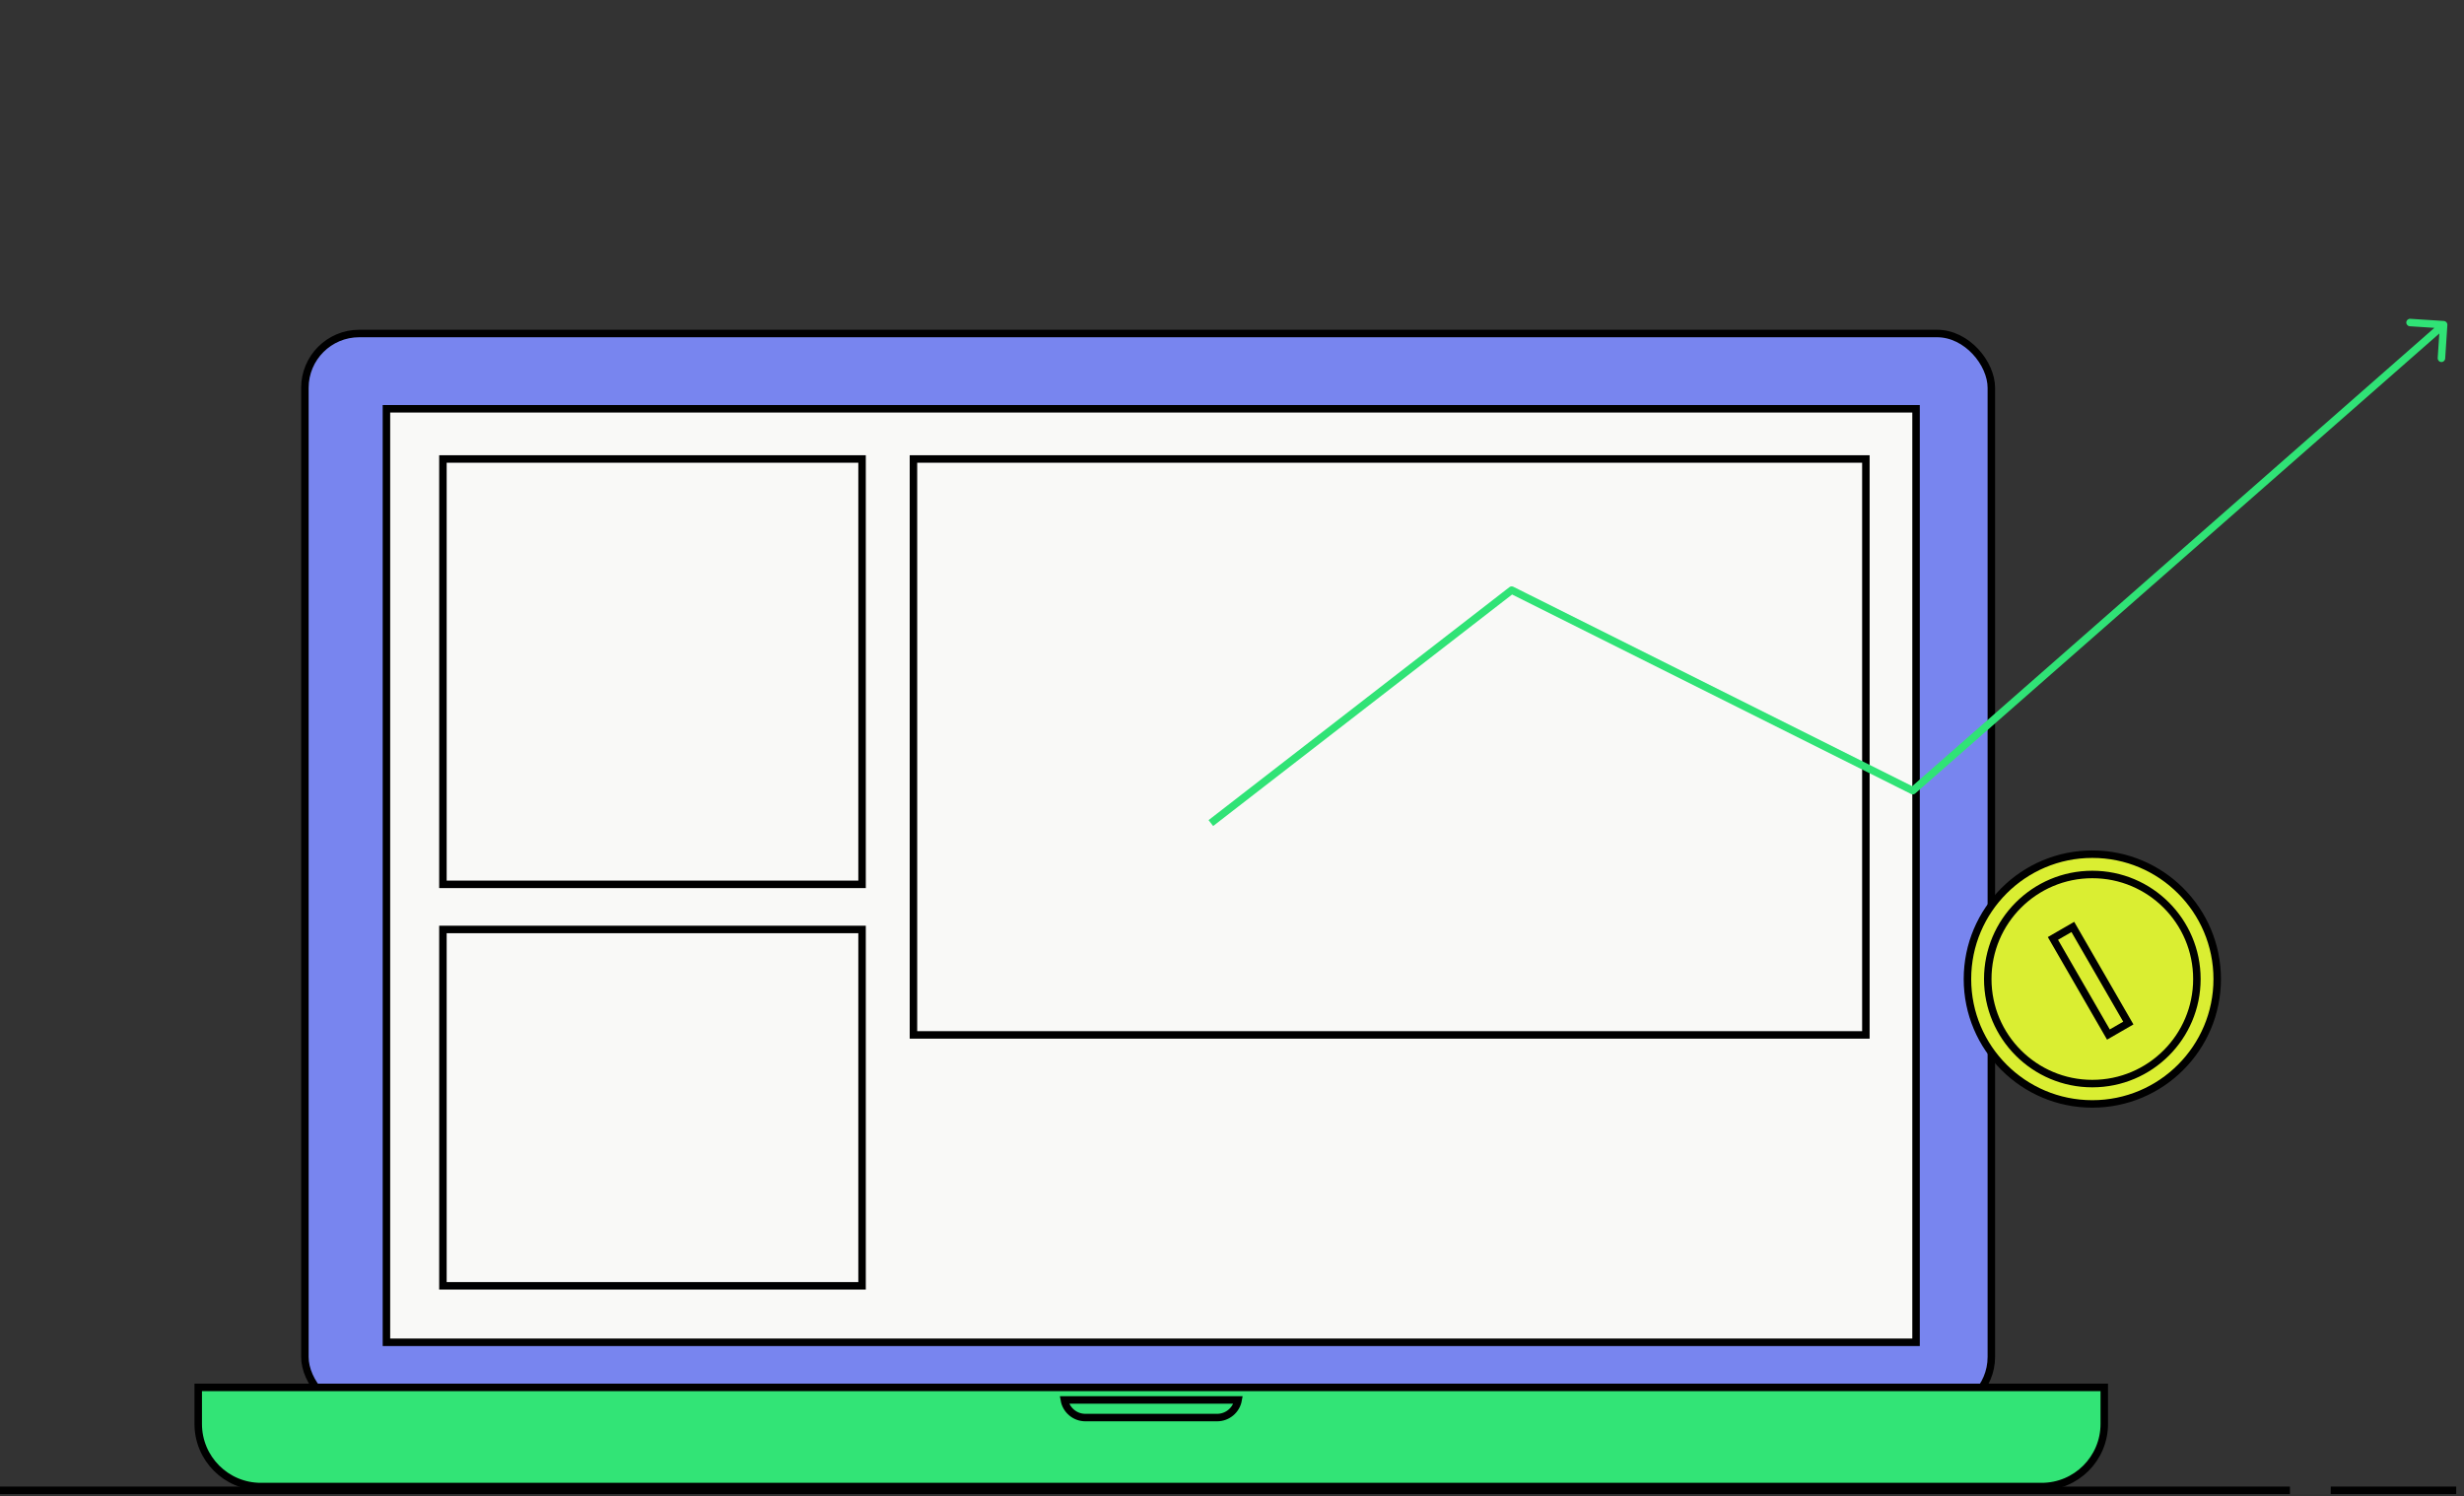 <svg width="247" height="150" viewBox="0 0 247 150" fill="none" xmlns="http://www.w3.org/2000/svg">
<rect x="0" y="0" width="247" height="150" fill="#333333" stroke="none"/>
<rect x="30.563" y="33.434" width="169.056" height="108.052" rx="5.446" fill="#7885EF" stroke="black" stroke-width="0.75"/>
<rect x="38.738" y="40.982" width="153.333" height="93.587" fill="#F9F9F7" stroke="black" stroke-width="0.75"/>
<path d="M19.871 139.091H210.939V142.755C210.939 146.222 208.128 149.033 204.661 149.033H26.149C22.682 149.033 19.871 146.222 19.871 142.755V139.091Z" fill="#32E476" stroke="black" stroke-width="0.75"/>
<path d="M124.117 140.35C123.94 141.353 123.063 142.115 122.009 142.115H108.802C107.748 142.115 106.871 141.353 106.694 140.35H124.117Z" fill="#30E376" stroke="black" stroke-width="0.75"/>
<path d="M0 149.409H229.553" stroke="black" stroke-width="0.75"/>
<path d="M233.642 149.409H246.22" stroke="black" stroke-width="0.75"/>
<rect x="44.4" y="46.014" width="42.016" height="42.645" stroke="black" stroke-width="0.75"/>
<rect x="44.4" y="93.181" width="42.016" height="35.727" stroke="black" stroke-width="0.75"/>
<rect x="91.568" y="46.014" width="95.474" height="57.739" stroke="black" stroke-width="0.75"/>
<path d="M151.536 59.161L151.704 58.825C151.575 58.761 151.421 58.776 151.307 58.864L151.536 59.161ZM191.743 79.264L191.576 79.6C191.712 79.668 191.876 79.647 191.991 79.546L191.743 79.264ZM245.333 32.577C245.346 32.371 245.19 32.192 244.983 32.179L241.615 31.96C241.408 31.946 241.23 32.103 241.216 32.309C241.203 32.516 241.36 32.694 241.566 32.708L244.56 32.903L244.365 35.897C244.352 36.103 244.508 36.282 244.715 36.295C244.922 36.309 245.1 36.152 245.114 35.945L245.333 32.577ZM121.61 82.813L151.766 59.457L151.307 58.864L121.151 82.22L121.61 82.813ZM151.368 59.496L191.576 79.6L191.911 78.929L151.704 58.825L151.368 59.496ZM191.991 79.546L245.206 32.835L244.711 32.271L191.496 78.982L191.991 79.546Z" fill="#30E376"/>
<circle cx="209.742" cy="98.153" r="12.518" fill="#DAEE32" stroke="black" stroke-width="0.75"/>
<circle cx="209.742" cy="98.151" r="10.482" stroke="black" stroke-width="0.75"/>
<rect x="205.793" y="94.081" width="2.304" height="11.125" transform="rotate(-30 205.793 94.081)" fill="#DBED30" stroke="black" stroke-width="0.75"/>
</svg>
